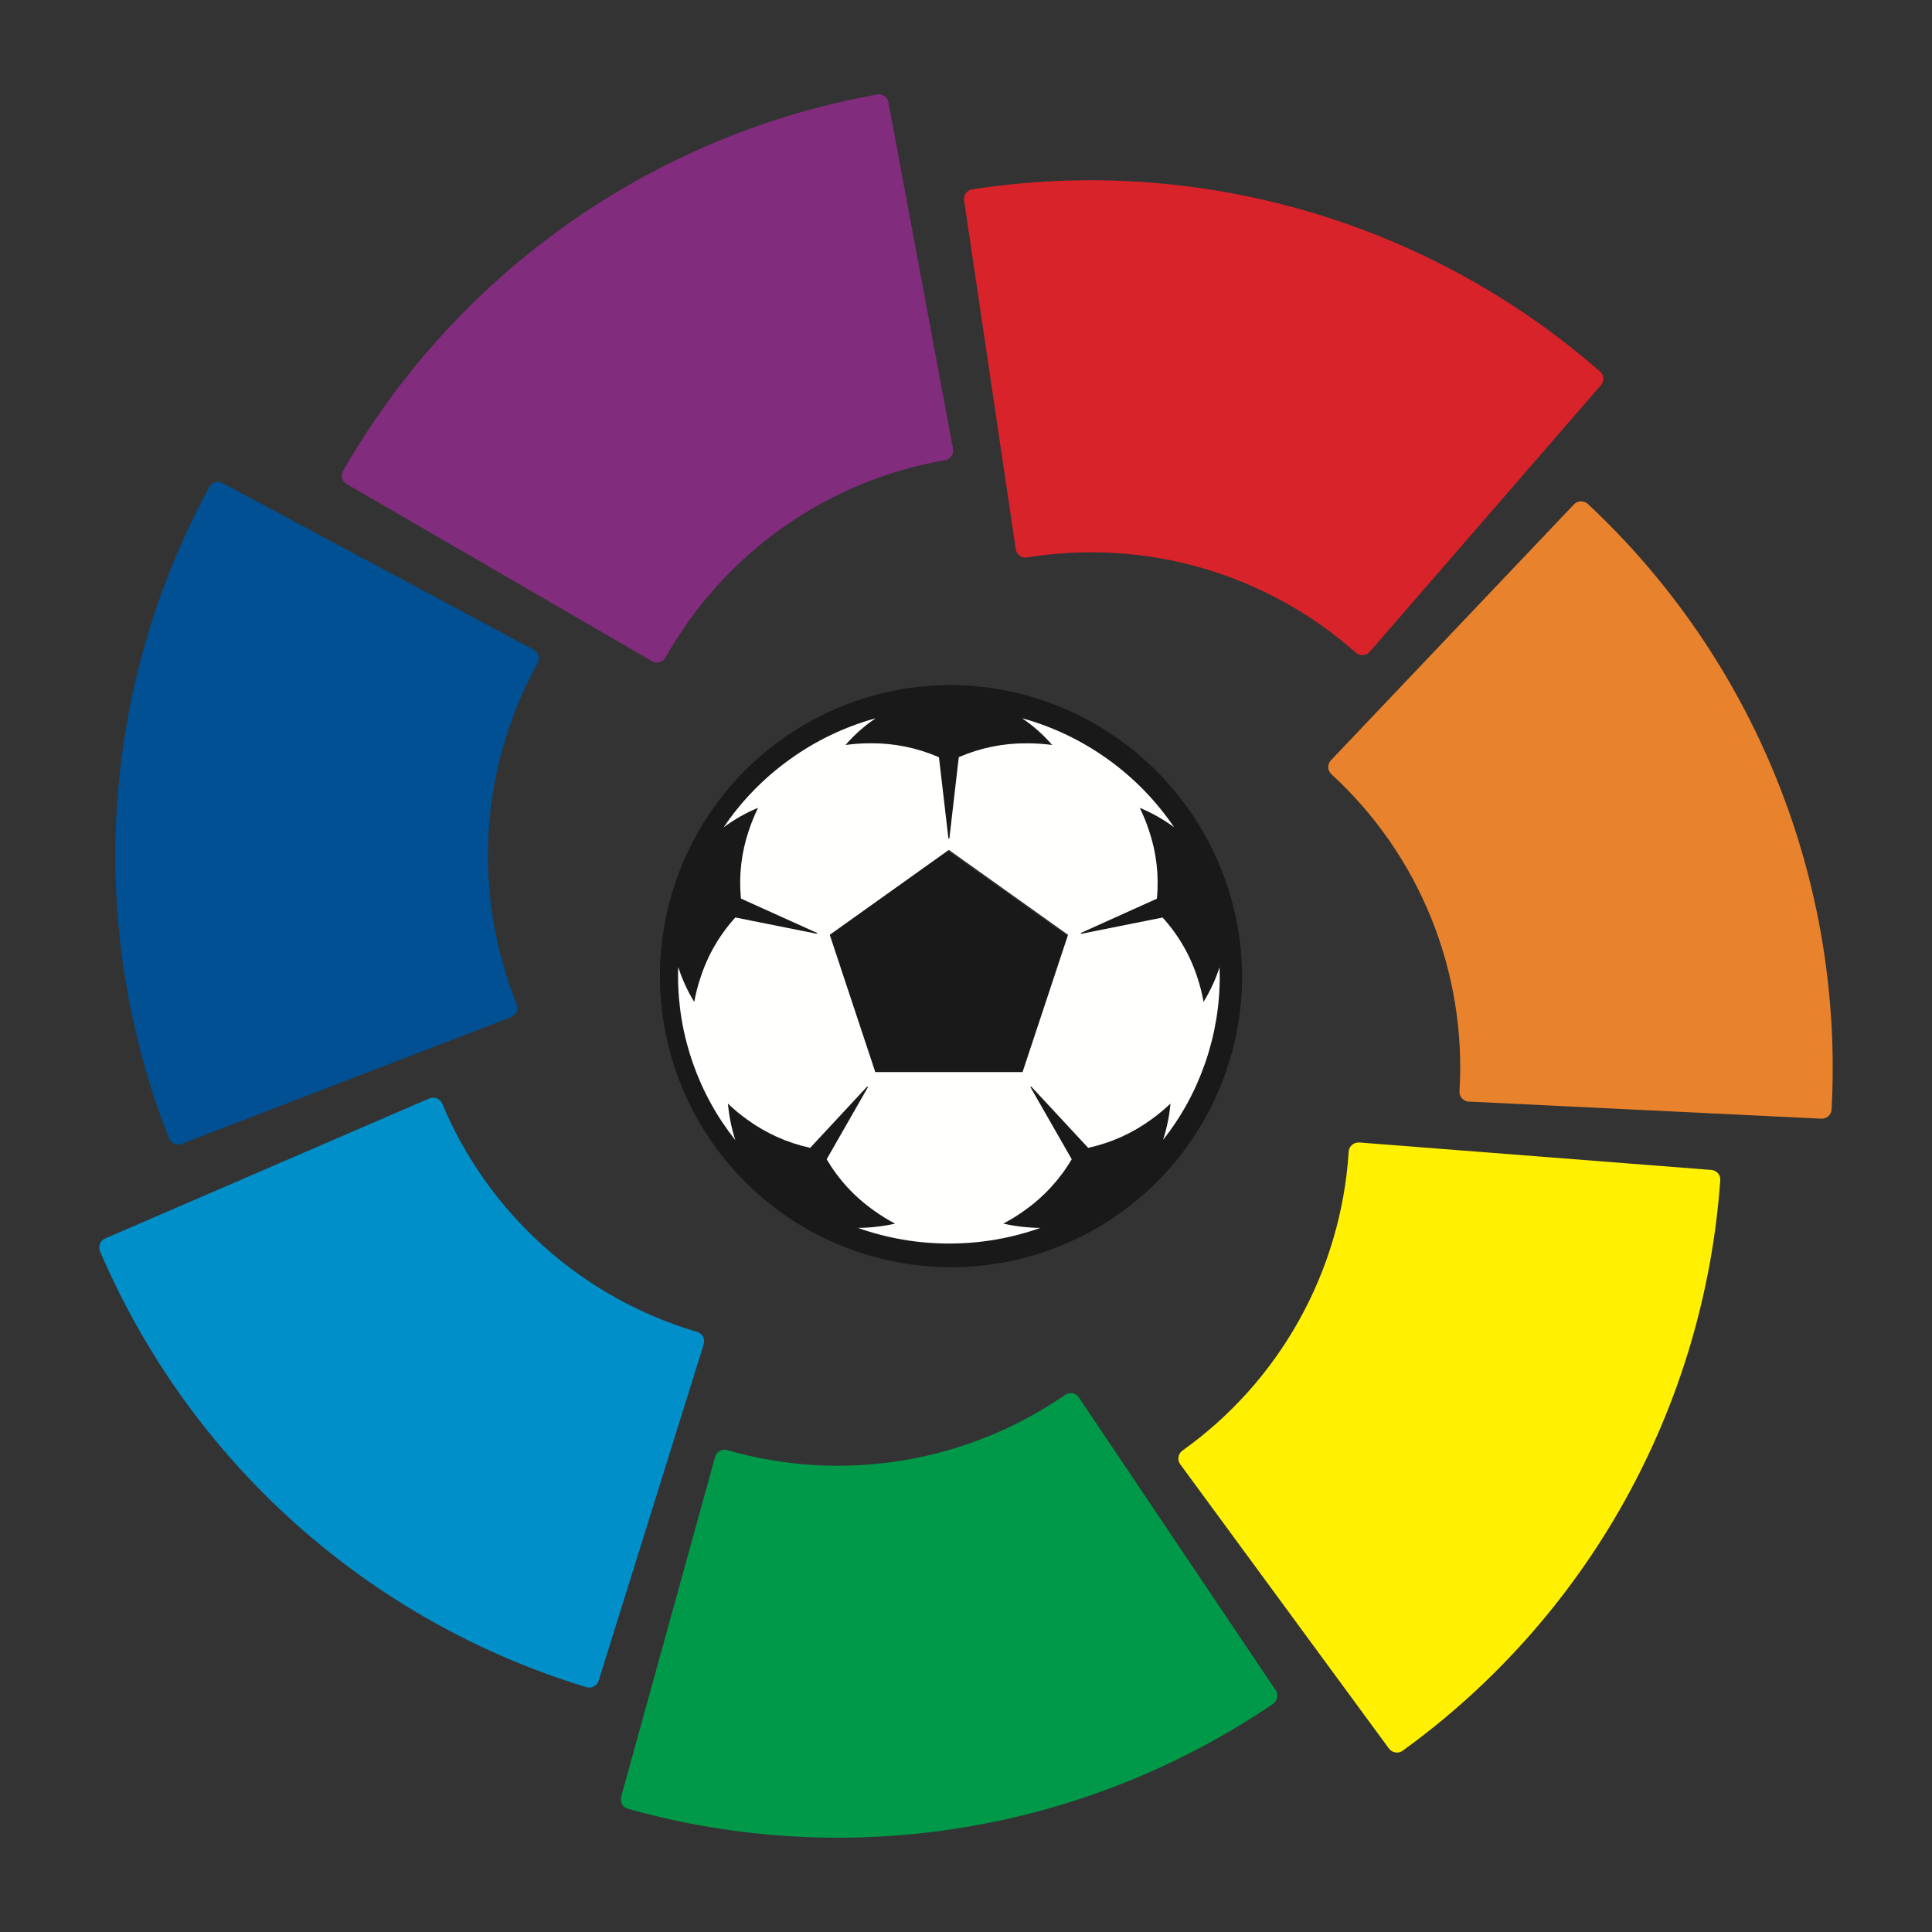 <?xml version="1.0" encoding="utf-8"?>
<!-- Generator: Adobe Illustrator 16.0.0, SVG Export Plug-In . SVG Version: 6.00 Build 0)  -->
<!DOCTYPE svg PUBLIC "-//W3C//DTD SVG 1.0//EN" "http://www.w3.org/TR/2001/REC-SVG-20010904/DTD/svg10.dtd">
<svg version="1.0" id="Layer_1" xmlns="http://www.w3.org/2000/svg" xmlns:xlink="http://www.w3.org/1999/xlink" x="0px" y="0px"
	 width="800px" height="800px" viewBox="0 0 800 800" enable-background="new 0 0 800 800" xml:space="preserve">
<rect x="0" y="0" width="800" height="800" fill="#333333" stroke="none"/>
<g>
	<path fill="#812C7C" d="M142.028,195.026c-0.525,1.002-0.615,2.043-0.28,3.125c0.338,1.082,1.009,1.883,2.011,2.411l126.07,73.141
		l0.265,0.139c0.498,0.272,1.029,0.428,1.594,0.476c0.56,0.05,1.115-0.018,1.65-0.202c0.537-0.181,1.016-0.46,1.436-0.84
		c0.42-0.377,0.746-0.825,0.979-1.34c6.03-10.65,13.16-20.51,21.378-29.578c8.222-9.065,17.341-17.121,27.352-24.159
		c10.013-7.04,20.676-12.893,31.989-17.564c11.315-4.668,23.005-8.036,35.067-10.105c1.038-0.252,1.86-0.817,2.456-1.706
		c0.598-0.89,0.813-1.863,0.65-2.92l-0.056-0.285L367.911,42.53l-0.031-0.247c-0.225-1.033-0.762-1.851-1.616-2.468
		c-0.854-0.615-1.805-0.866-2.852-0.749l-0.372,0.088c-11.46,2.067-22.775,4.75-33.943,8.049
		c-11.17,3.298-22.124,7.196-32.866,11.693c-10.744,4.496-21.209,9.56-31.402,15.199c-10.189,5.637-20.042,11.808-29.558,18.521
		c-9.517,6.712-18.644,13.92-27.371,21.629c-8.73,7.707-17.016,15.864-24.854,24.478c-7.84,8.608-15.188,17.622-22.048,27.034
		C154.146,175.164,147.821,184.922,142.028,195.026"/>
	<path fill="#005093" d="M70.048,471.466c0.661,1.467,1.789,2.278,3.394,2.43c0.698,0.059,1.372-0.058,2.018-0.343l136.034-52.314
		l0.303-0.146c0.52-0.222,0.971-0.534,1.362-0.941c0.388-0.408,0.676-0.88,0.872-1.41c0.192-0.53,0.272-1.071,0.239-1.637
		c-0.035-0.562-0.181-1.097-0.435-1.604c-4.543-11.352-7.779-23.062-9.712-35.134c-1.937-12.075-2.516-24.216-1.75-36.417
		c0.77-12.202,2.869-24.171,6.307-35.907c3.436-11.735,8.118-22.948,14.045-33.642c0.46-0.969,0.531-1.963,0.213-2.986
		c-0.322-1.023-0.946-1.803-1.873-2.334l-0.266-0.125L92.338,200.134l-0.233-0.109c-0.484-0.25-0.998-0.403-1.54-0.445
		c-0.544-0.044-1.073,0.017-1.592,0.184c-0.519,0.165-0.985,0.428-1.396,0.783c-0.414,0.356-0.744,0.776-0.988,1.263
		c-5.561,10.221-10.546,20.713-14.958,31.477c-4.415,10.764-8.229,21.738-11.442,32.921c-3.216,11.178-5.807,22.503-7.785,33.967
		c-1.974,11.464-3.32,23.001-4.035,34.617c-0.714,11.609-0.79,23.225-0.237,34.848c0.554,11.62,1.741,23.174,3.561,34.667
		c1.818,11.487,4.257,22.853,7.318,34.074c3.061,11.228,6.725,22.248,10.99,33.068"/>
	<path fill="#008FC9" d="M242.955,698.66c1.093,0.286,2.128,0.141,3.103-0.433c0.976-0.568,1.61-1.398,1.894-2.494l43.393-138.94
		l0.073-0.324c0.152-0.548,0.186-1.095,0.11-1.657c-0.075-0.556-0.266-1.074-0.562-1.558c-0.295-0.481-0.678-0.886-1.144-1.208
		c-0.463-0.318-0.973-0.537-1.527-0.648c-11.728-3.482-22.936-8.221-33.611-14.203c-10.681-5.982-20.567-13.058-29.669-21.235
		c-9.106-8.184-17.197-17.265-24.282-27.241c-7.082-9.982-12.984-20.612-17.701-31.908c-0.467-0.963-1.205-1.64-2.206-2.024
		c-1.002-0.384-1.999-0.375-2.994,0.029l-0.265,0.105l-133.82,57.805l-0.233,0.107c-0.962,0.436-1.65,1.151-2.064,2.124
		c-0.415,0.978-0.446,1.96-0.094,2.961l0.125,0.342c4.582,10.706,9.731,21.128,15.449,31.274
		c5.717,10.141,11.972,19.942,18.763,29.403c6.79,9.459,14.074,18.525,21.85,27.193c7.779,8.665,16.005,16.882,24.679,24.649
		c8.676,7.768,17.745,15.037,27.215,21.816c9.47,6.776,19.278,13.018,29.431,18.725c10.149,5.706,20.58,10.846,31.288,15.413
		c10.713,4.563,21.642,8.542,32.785,11.913"/>
	<path fill="#009949" d="M527.237,705.408c0.909-0.671,1.446-1.563,1.612-2.681c0.168-1.114-0.085-2.127-0.753-3.033
		l-81.249-120.854l-0.216-0.266c-0.977-1.38-2.298-1.928-3.962-1.648c-0.487,0.074-0.948,0.232-1.374,0.484
		c-10.108,7.012-20.863,12.821-32.265,17.437c-11.407,4.615-23.176,7.918-35.314,9.906c-12.145,1.99-24.353,2.617-36.63,1.886
		c-12.281-0.732-24.33-2.811-36.146-6.228c-1.05-0.253-2.041-0.107-2.974,0.43c-0.93,0.544-1.549,1.336-1.846,2.371l-0.073,0.266
		l-38.784,140.318l-0.053,0.251c-0.161,0.592-0.178,1.185-0.055,1.784c0.344,1.691,1.349,2.751,3.018,3.179
		c11.218,3.152,22.575,5.684,34.07,7.594c11.494,1.914,23.06,3.201,34.694,3.85c11.63,0.655,23.267,0.675,34.903,0.06
		c11.64-0.617,23.206-1.864,34.707-3.741c11.499-1.88,22.861-4.365,34.09-7.483c11.231-3.108,22.253-6.831,33.078-11.144
		c10.824-4.313,21.381-9.206,31.672-14.673c10.288-5.464,20.252-11.478,29.888-18.029"/>
	<path fill="#FFF101" d="M712.323,488.624c0.049-1.617-0.623-2.834-2.017-3.655c-0.61-0.346-1.267-0.524-1.963-0.542
		l-145.357-11.336h-0.303c-0.566-0.031-1.111,0.055-1.642,0.26c-0.528,0.199-0.995,0.505-1.399,0.9
		c-0.402,0.396-0.709,0.855-0.918,1.386c-0.211,0.527-0.308,1.063-0.289,1.637c-0.807,12.211-2.949,24.172-6.418,35.907
		c-3.47,11.725-8.188,22.927-14.153,33.606c-5.962,10.678-13.026,20.576-21.194,29.687c-8.166,9.106-17.23,17.204-27.2,24.294
		c-0.842,0.67-1.339,1.535-1.489,2.605c-0.153,1.063,0.08,2.035,0.705,2.915l0.163,0.231l86.177,117.372l0.161,0.198
		c0.649,0.84,1.492,1.35,2.535,1.538c1.044,0.188,2.012,0,2.913-0.559l0.287-0.213c9.429-6.822,18.459-14.14,27.087-21.95
		c8.627-7.813,16.806-16.07,24.536-24.772c7.726-8.705,14.957-17.802,21.688-27.298c6.733-9.496,12.933-19.325,18.589-29.496
		c5.658-10.174,10.747-20.621,15.264-31.349c4.519-10.727,8.435-21.67,11.759-32.823c3.319-11.157,6.023-22.456,8.111-33.911
		s3.546-22.985,4.373-34.59"/>
	<path fill="#E9822C" d="M657.381,208.595c-0.415-0.358-0.881-0.621-1.396-0.792c-0.517-0.175-1.052-0.239-1.594-0.195
		c-0.544,0.04-1.061,0.181-1.551,0.429c-0.486,0.245-0.909,0.573-1.265,0.988L551.257,314.662l-0.216,0.25
		c-0.379,0.421-0.656,0.893-0.835,1.429c-0.184,0.538-0.242,1.086-0.191,1.646c0.053,0.558,0.213,1.087,0.486,1.58
		c0.27,0.492,0.631,0.913,1.077,1.255c8.994,8.293,16.965,17.475,23.915,27.542c6.947,10.069,12.703,20.778,17.266,32.133
		c4.561,11.35,7.82,23.068,9.773,35.14c1.951,12.077,2.552,24.222,1.796,36.43c0,0.54,0.092,1.053,0.286,1.534
		c0.593,1.433,1.931,2.431,3.48,2.557h0.304l145.588,7.054h0.247c1.062,0.03,1.992-0.303,2.796-0.991
		c0.807-0.694,1.271-1.562,1.4-2.614v-0.358c0.622-11.62,0.605-23.247-0.037-34.864c-0.647-11.619-1.927-23.171-3.836-34.653
		c-1.911-11.482-4.442-22.828-7.592-34.031c-3.148-11.207-6.9-22.201-11.252-32.998c-4.349-10.798-9.276-21.324-14.779-31.577
		c-5.503-10.259-11.546-20.184-18.137-29.782c-6.586-9.595-13.675-18.804-21.267-27.625c-7.593-8.824-15.642-17.204-24.149-25.145"
		/>
	<path fill="#D8232A" d="M402.471,78.42c-0.534,0.106-1.029,0.31-1.479,0.609c-0.449,0.304-0.828,0.679-1.131,1.132
		c-0.303,0.451-0.504,0.944-0.609,1.478c-0.105,0.534-0.105,1.063,0.003,1.598l21.323,143.999l0.056,0.323
		c0.1,0.552,0.309,1.066,0.621,1.534c0.315,0.466,0.708,0.852,1.181,1.154c0.476,0.307,0.991,0.503,1.545,0.595
		c0.557,0.092,1.106,0.067,1.65-0.069c12.096-1.939,24.254-2.521,36.477-1.761c12.225,0.764,24.215,2.86,35.973,6.291
		c11.76,3.424,22.997,8.102,33.718,14.029c10.719,5.922,20.658,12.952,29.813,21.083c0.843,0.662,1.797,0.948,2.86,0.858
		c1.065-0.09,1.956-0.53,2.674-1.324l0.197-0.232l95.408-110.033l0.178-0.181c0.683-0.814,0.997-1.755,0.951-2.815
		c-0.049-1.061-0.446-1.967-1.198-2.718l-0.286-0.249c-8.775-7.659-17.942-14.823-27.501-21.489
		c-9.558-6.663-19.45-12.783-29.673-18.366c-10.226-5.584-20.725-10.599-31.496-15.037c-10.768-4.435-21.751-8.278-32.941-11.523
		c-11.19-3.239-22.524-5.866-33.997-7.872c-11.479-2.005-23.029-3.385-34.653-4.132c-11.624-0.747-23.259-0.861-34.897-0.341
		c-11.643,0.523-23.216,1.675-34.729,3.456"/>
	<path fill="#1A1919" d="M342.398,387.681l49.912-35.551l49.929,35.551l-19.072,57.552h-61.713L342.398,387.681z M481.611,472.072
		c7.626-9.682,13.441-20.348,17.464-31.99c4.018-11.648,6.012-23.631,5.982-35.954c0-1.178-0.087-2.356-0.087-3.52
		c-1.628,5.022-3.842,9.824-6.607,14.323c-0.601-3.355-1.433-6.655-2.499-9.892c-3.01-9.402-7.828-17.753-14.464-25.057
		l-33.747,6.768l-0.126-0.373l31.502-14.213c0.927-9.621-0.152-19.005-3.234-28.162c-1.07-3.238-2.357-6.393-3.857-9.465
		c5.053,2.088,9.819,4.786,14.231,8.058c-7.484-11.016-16.637-20.405-27.46-28.16c-10.822-7.758-22.652-13.415-35.484-16.964
		c4.624,3.127,8.822,6.837,12.465,11.07c-3.426-0.468-6.863-0.708-10.322-0.715c-9.859-0.072-19.318,1.841-28.373,5.751
		l-3.912,33.732h-0.395l-3.929-33.697c-9.058-3.925-18.521-5.849-28.391-5.787c-3.452,0.007-6.886,0.248-10.305,0.715
		c3.642-4.251,7.856-7.962,12.5-11.07c-12.849,3.555-24.69,9.214-35.521,16.982c-10.833,7.77-19.991,17.167-27.479,28.197
		c4.413-3.285,9.218-6.018,14.305-8.109c-1.507,3.066-2.792,6.221-3.857,9.465c-3.083,9.147-4.163,18.521-3.25,28.126l31.553,14.232
		l-0.123,0.358l-33.75-6.733c-6.647,7.315-11.482,15.678-14.499,25.09c-1.074,3.218-1.914,6.531-2.499,9.898
		c-2.791-4.548-4.998-9.356-6.625-14.433c-0.088,1.196-0.088,2.394-0.088,3.629c0.003,12.338,2.036,24.337,6.101,35.99
		c4.06,11.657,9.927,22.315,17.595,31.988c-1.592-4.918-2.615-9.943-3.069-15.089c2.498,2.357,5.142,4.553,7.927,6.556
		c7.804,5.674,16.713,9.697,26.164,11.747l23.604-25.395l0.339,0.232l-17.125,29.912c4.963,8.394,11.643,15.62,19.605,21.25
		c2.788,2.001,5.715,3.801,8.75,5.409c-5.074,1.146-10.208,1.737-15.413,1.763c12.222,4.314,24.816,6.464,37.779,6.464
		c12.964,0,25.554-2.149,37.776-6.464c-5.184-0.04-10.302-0.637-15.356-1.778c3.038-1.612,5.962-3.411,8.768-5.414
		c7.966-5.625,14.643-12.853,19.59-21.252l-17.106-29.89l0.322-0.232l23.604,25.395c9.539-2.101,18.261-6.02,26.162-11.769
		c2.788-1.998,5.447-4.195,7.928-6.554C484.208,462.163,483.189,467.178,481.611,472.072L481.611,472.072z M392.327,283.663
		c66.966-0.355,121.537,53.574,122.017,120.534c0,3.938-0.192,7.863-0.578,11.787c-0.387,3.915-0.961,7.808-1.729,11.669
		c-0.767,3.861-1.717,7.677-2.86,11.446c-1.14,3.767-2.461,7.471-3.962,11.11c-1.505,3.639-3.182,7.192-5.035,10.669
		c-1.855,3.478-3.869,6.854-6.054,10.134c-2.184,3.272-4.519,6.438-7.012,9.485c-2.493,3.046-5.129,5.965-7.904,8.753
		c-2.781,2.793-5.689,5.438-8.727,7.943c-3.039,2.503-6.191,4.855-9.46,7.05c-3.269,2.195-6.636,4.226-10.103,6.091
		c-3.467,1.871-7.019,3.563-10.65,5.074c-3.633,1.517-7.33,2.854-11.098,4.015c-3.764,1.156-7.575,2.119-11.432,2.901
		c-3.861,0.78-7.747,1.376-11.663,1.771c-3.916,0.407-7.844,0.608-11.782,0.626c-3.94,0.017-7.868-0.159-11.786-0.533
		c-3.919-0.367-7.814-0.924-11.678-1.676c-3.863-0.748-7.682-1.687-11.456-2.811c-3.772-1.127-7.481-2.432-11.125-3.924
		c-3.645-1.486-7.208-3.146-10.692-4.985c-3.482-1.837-6.867-3.842-10.154-6.014c-3.285-2.17-6.457-4.487-9.513-6.97
		c-3.06-2.481-5.989-5.109-8.792-7.874c-2.799-2.764-5.461-5.663-7.977-8.69c-2.52-3.025-4.882-6.17-7.091-9.428
		c-2.21-3.263-4.251-6.619-6.135-10.079c-1.88-3.46-3.583-7.002-5.117-10.629c-1.53-3.626-2.887-7.324-4.056-11.082
		c-1.168-3.76-2.151-7.566-2.951-11.425c-0.798-3.85-1.405-7.735-1.822-11.65c-0.417-3.918-0.641-7.841-0.676-11.782
		c-0.032-3.936,0.128-7.862,0.483-11.784c0.354-3.921,0.896-7.818,1.63-11.685c0.731-3.867,1.653-7.693,2.765-11.469
		c1.107-3.778,2.399-7.492,3.874-11.145c1.474-3.649,3.124-7.221,4.946-10.708c1.819-3.49,3.811-6.88,5.965-10.176
		c2.155-3.295,4.467-6.479,6.933-9.542c2.47-3.072,5.08-6.011,7.837-8.825c2.757-2.81,5.643-5.48,8.661-8.012
		c3.017-2.53,6.149-4.907,9.401-7.129c3.25-2.225,6.6-4.282,10.052-6.176c3.453-1.892,6.989-3.611,10.611-5.16
		c3.618-1.548,7.307-2.917,11.059-4.102c3.753-1.188,7.557-2.188,11.41-3c3.854-0.814,7.738-1.438,11.65-1.871
		C384.466,283.955,388.394,283.713,392.327,283.663z"/>
	<path fill="#FFFFFE" d="M343.58,387.074l18.857,56.854h60.982l18.839-56.854l-49.337-35.16l-49.321,35.16H343.58z M481.611,472.004
		c1.572-4.899,2.607-9.935,3.071-15.055c-2.498,2.373-5.141,4.567-7.929,6.572c-7.896,5.746-16.615,9.667-26.16,11.766
		l-23.588-25.39l-0.34,0.228l17.108,29.895c-4.966,8.392-11.624,15.621-19.59,21.229c-2.787,2.002-5.714,3.807-8.75,5.41
		c5.038,1.145,10.178,1.749,15.36,1.786c-12.221,4.304-24.811,6.464-37.768,6.464c-12.959,0-25.548-2.16-37.768-6.464
		c5.177-0.04,10.338-0.624,15.392-1.769c-3.039-1.603-5.955-3.411-8.747-5.411c-8.05-5.68-14.579-12.762-19.59-21.246l17.109-29.895
		l-0.342-0.228l-23.608,25.39c-9.535-2.09-18.25-6.012-26.139-11.751c-2.791-2.004-5.426-4.198-7.913-6.569
		c0.446,5.14,1.463,10.196,3.053,15.105c-7.668-9.666-13.535-20.334-17.597-31.984c-4.062-11.657-6.094-23.653-6.099-35.997
		c0-1.215,0-2.428,0.089-3.604c1.61,5.048,3.841,9.888,6.607,14.404c0.606-3.358,1.455-6.649,2.537-9.892
		c2.965-9.304,7.91-17.855,14.482-25.086l33.75,6.75l0.105-0.355l-31.535-14.235c-0.913-9.604,0.169-18.977,3.249-28.125
		c1.073-3.23,2.358-6.392,3.86-9.46c-5.091,2.087-9.893,4.818-14.288,8.102c7.482-11.024,16.634-20.421,27.463-28.189
		c10.827-7.771,22.661-13.432,35.503-16.985c-4.643,3.106-8.841,6.842-12.503,11.073c3.42-0.471,6.855-0.709,10.305-0.715
		c9.872-0.067,19.336,1.863,28.393,5.784l3.928,33.678h0.394l3.908-33.716c9.05-3.897,18.502-5.81,28.357-5.728
		c3.447,0,6.894,0.23,10.322,0.698c-3.665-4.244-7.819-7.935-12.465-11.073c12.829,3.553,24.658,9.208,35.476,16.965
		c10.819,7.76,19.973,17.146,27.451,28.159c-4.409-3.272-9.152-5.95-14.23-8.036c1.5,3.037,2.787,6.214,3.856,9.465
		c3.057,9.035,4.161,18.626,3.251,28.142l-31.499,14.2l0.142,0.373l33.715-6.75c6.553,7.213,11.499,15.748,14.464,25.031
		c1.069,3.233,1.909,6.552,2.499,9.897c2.766-4.488,4.979-9.288,6.607-14.301c0,1.154,0.087,2.315,0.087,3.491
		c0.032,12.326-1.962,24.312-5.982,35.957C495.056,451.657,489.237,462.323,481.611,472.004L481.611,472.004z"/>
</g>
</svg>
